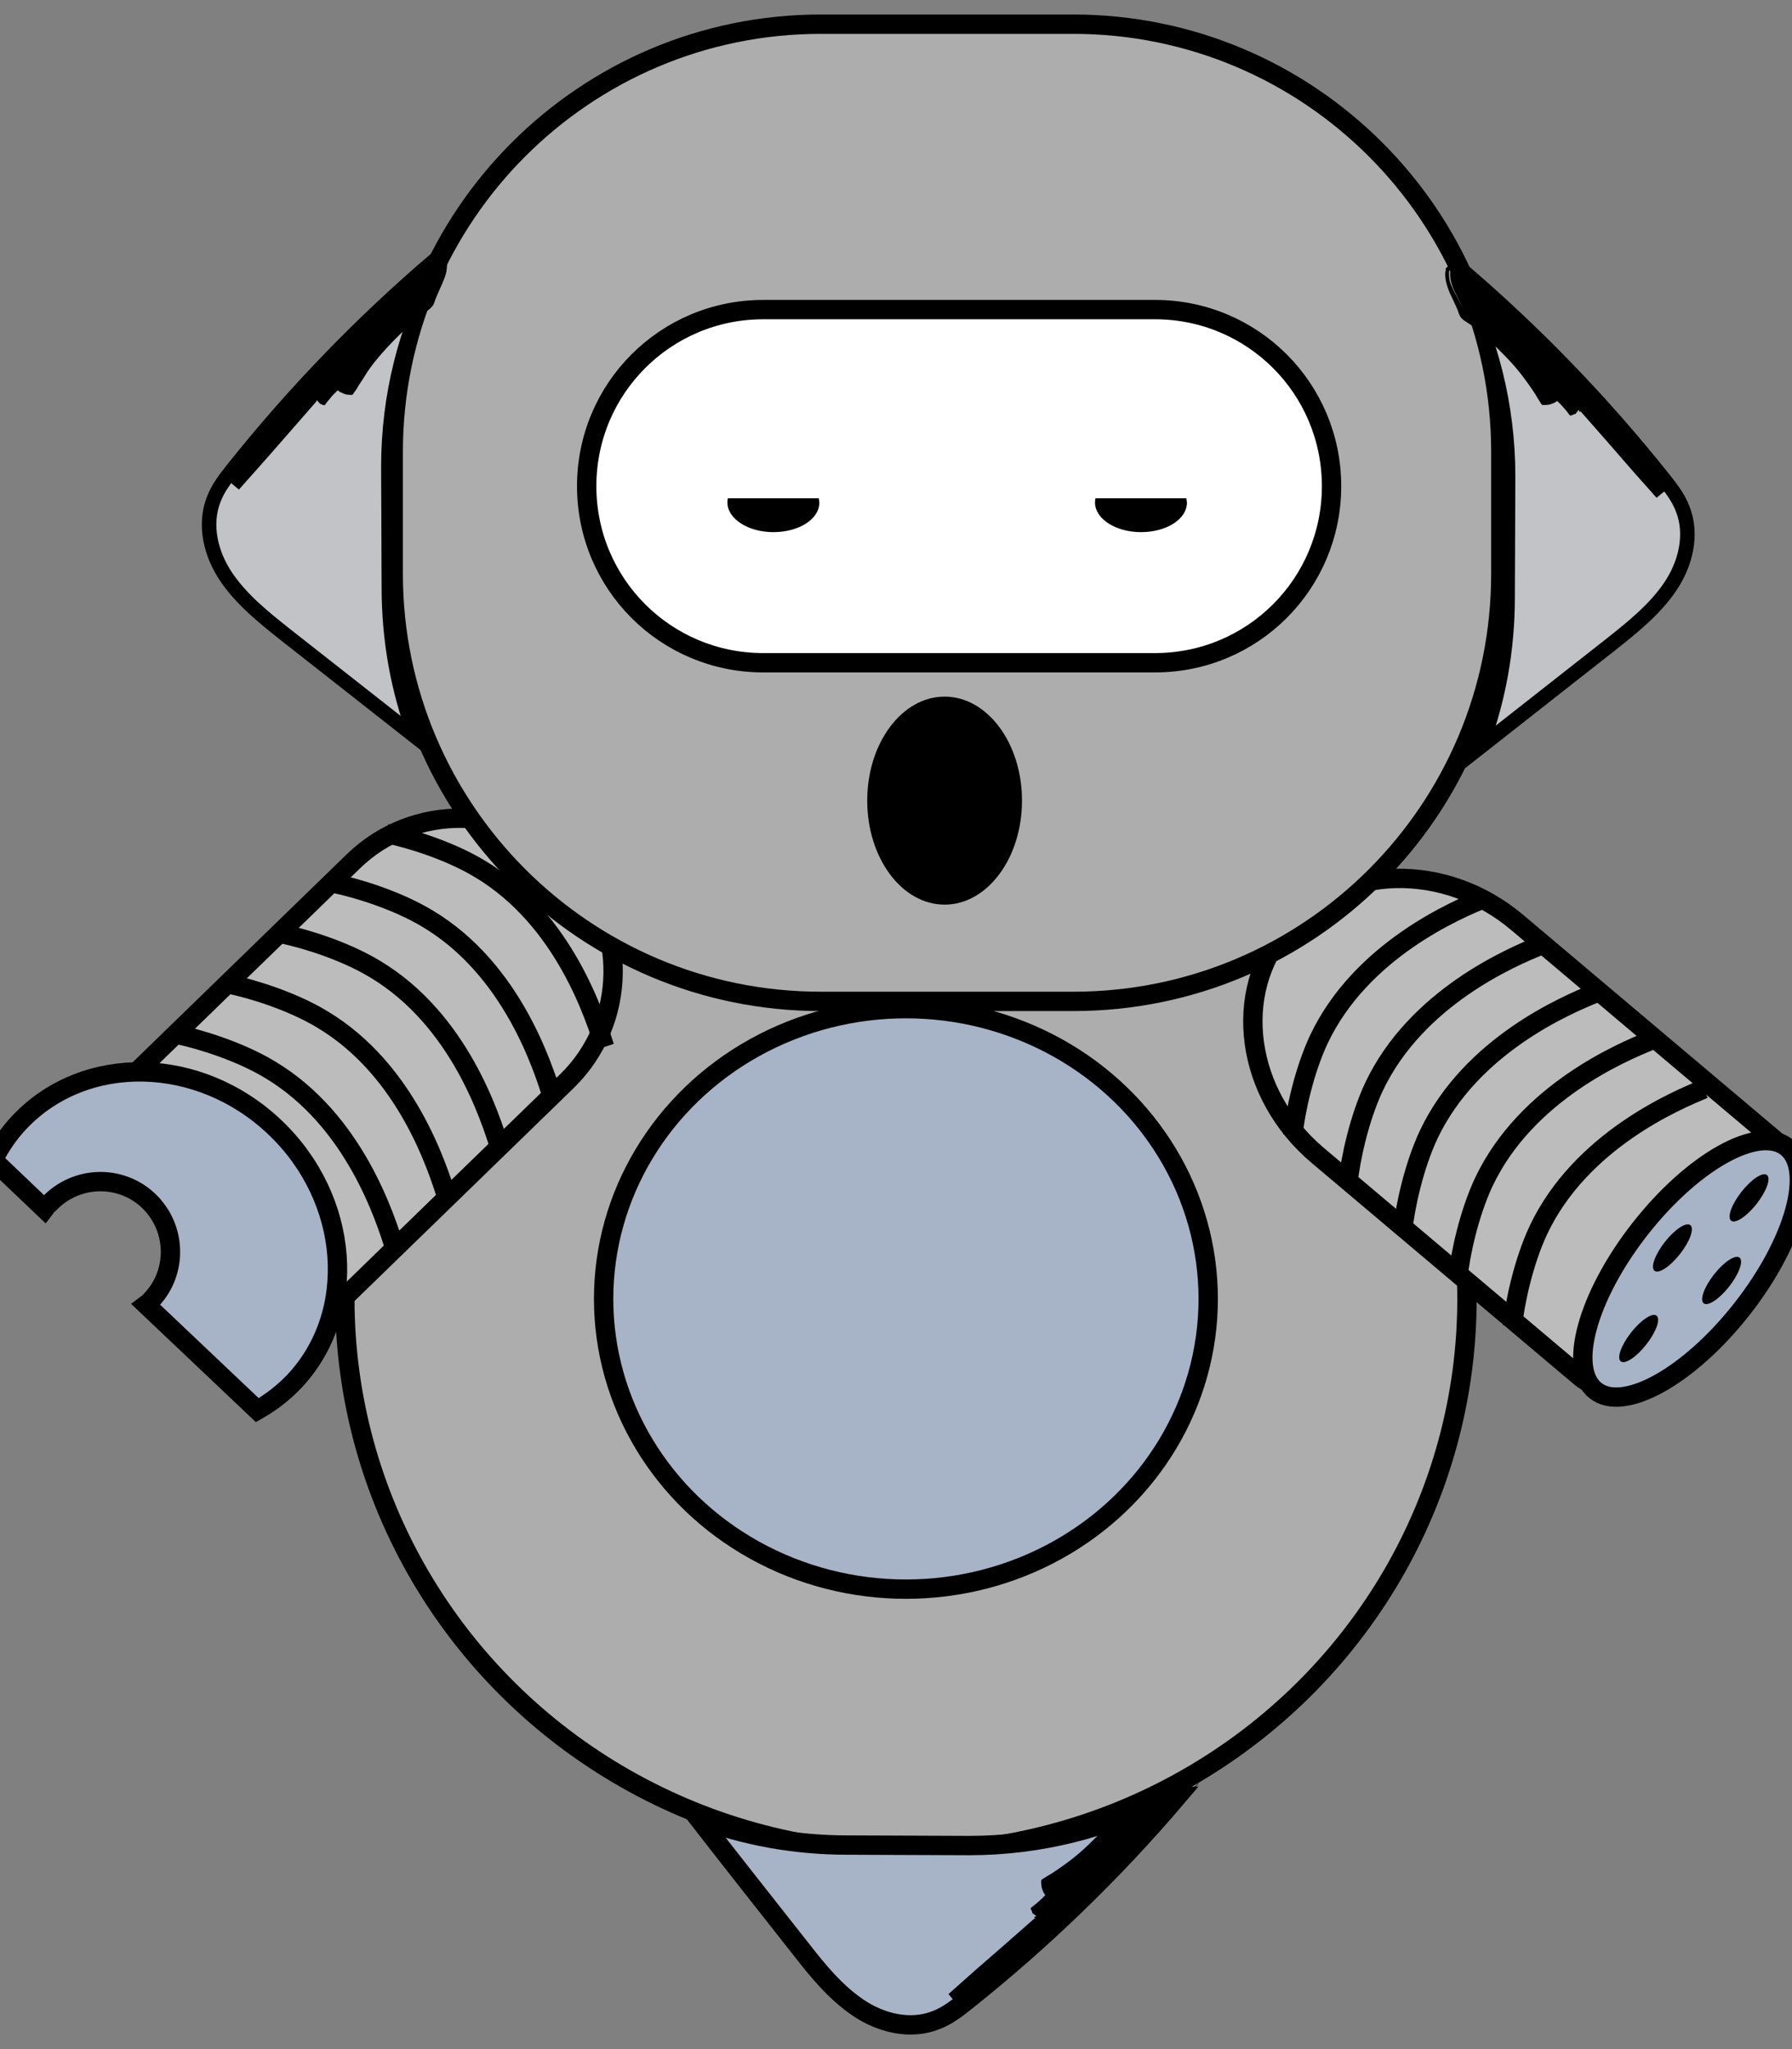 <?xml version="1.0" encoding="utf-8"?>
<!-- Generator: Adobe Illustrator 27.6.1, SVG Export Plug-In . SVG Version: 6.00 Build 0)  -->
<svg version="1.1" id="Layer_1" xmlns="http://www.w3.org/2000/svg" xmlns:xlink="http://www.w3.org/1999/xlink" x="0px" y="0px"
	 viewBox="0 0 370.5 423.6" style="enable-background:new 0 0 370.5 423.6;" xml:space="preserve">
<rect x="0" y="0" width="370.5" height="423.6" fill="#808080" stroke="none"/>
<style type="text/css">
	.st0{fill:#FF0000;}
	.st1{display:none;}
	.st2{clip-path:url(#SVGID_00000126283495643193967720000003378299459745104814_);}
	.st3{opacity:0.44;clip-path:url(#SVGID_00000124159728659563095730000016177210319058995635_);}
	.st4{opacity:0.54;clip-path:url(#SVGID_00000029766306883747685550000016267516890076972678_);}
	.st5{fill:#ADADAD;stroke:#000000;stroke-width:1.464;stroke-miterlimit:10;}
	.st6{fill:#A7B3C6;stroke:#000000;stroke-width:1.464;stroke-miterlimit:10;}
	.st7{fill:#BCBCBC;stroke:#000000;stroke-width:1.464;stroke-miterlimit:10;}
	.st8{fill:none;stroke:#000000;stroke-width:1.464;stroke-miterlimit:10;}
	.st9{fill:#FFFFFF;stroke:#000000;stroke-width:1.464;stroke-miterlimit:10;}
	.st10{fill:#C1C3C6;stroke:#000000;stroke-width:1.098;stroke-miterlimit:10;}
	.st11{fill:#A7B3C6;stroke:#000000;stroke-width:1.464;stroke-miterlimit:10;}
	.st12{opacity:0.54;clip-path:url(#SVGID_00000099622142355383181750000004235804433302441116_);}
	.st13{fill:#A7B3C6;stroke:#000000;stroke-width:1.464;stroke-miterlimit:10;}
	.st14{fill:#A7B3C6;stroke:#000000;stroke-width:1.464;stroke-miterlimit:10;}
	.st15{fill:#ADADAD;stroke:#000000;stroke-width:4;stroke-miterlimit:10;}
	.st16{fill:#A7B3C6;stroke:#000000;stroke-width:4;stroke-miterlimit:10;}
	.st17{fill:#BCBCBC;stroke:#000000;stroke-width:4;stroke-miterlimit:10;}
	.st18{fill:none;stroke:#000000;stroke-width:4;stroke-miterlimit:10;}
	.st19{fill:#FFFFFF;stroke:#000000;stroke-width:4;stroke-miterlimit:10;}
	.st20{fill:#C1C3C6;stroke:#000000;stroke-width:3;stroke-miterlimit:10;}
	.st21{fill:#A7B3C6;stroke:#000000;stroke-width:4;stroke-miterlimit:10;}
	.st22{fill:#161616;stroke:#000000;stroke-width:4;stroke-miterlimit:10;}
	.st23{fill:none;}
	.st24{fill:#355F9B;stroke:#000000;stroke-width:3;stroke-miterlimit:10;}
	.st25{opacity:0.5;}
	.st26{fill:#161616;stroke:#000000;stroke-width:3.71;stroke-miterlimit:10;}
	.st27{fill:#636363;stroke:#000000;stroke-width:5;stroke-miterlimit:10;}
	.st28{fill:#FF000D;stroke:#000000;stroke-width:1.983;stroke-miterlimit:10;}
	.st29{fill:#09AF28;stroke:#000000;stroke-width:1.983;stroke-miterlimit:10;}
	.st30{clip-path:url(#SVGID_00000142860580418710456860000001827422154651844775_);}
	.st31{opacity:0.44;clip-path:url(#SVGID_00000052815485715280444890000014502057227077825719_);}
	.st32{opacity:0.54;clip-path:url(#SVGID_00000146486967547255854450000001412282359251621038_);}
	.st33{opacity:0.54;clip-path:url(#SVGID_00000183960859617754169510000015286254242858168214_);}
	.st34{fill:none;stroke:#FFFFFF;stroke-width:2.379;stroke-miterlimit:10;}
	.st35{fill:none;stroke:#FFFFFF;stroke-width:2.086;stroke-miterlimit:10;}
	.st36{fill:none;stroke:#000000;stroke-width:5;stroke-linecap:round;stroke-miterlimit:10;}
	.st37{fill:none;stroke:#000000;stroke-width:6;stroke-linecap:round;stroke-miterlimit:10;}
</style>
<g>
	<ellipse class="st15" cx="187.3" cy="268.5" rx="116" ry="114.5"/>
	<ellipse class="st16" cx="187.3" cy="268.5" rx="62.5" ry="60"/>
	<path class="st16" d="M200.4,381.5c14.6,0,28.4-3.6,40.6-9.9l2.3-0.1c-13.1,15.4-27.7,29.5-43.5,42.1c-1.9,1.5-3.9,3.1-6.3,4
		c-5.3,2.1-11.4,0.6-16.1-2.6s-8.3-7.6-11.8-12.1c-7.1-9-14.2-18-21.2-27c9.6,3.6,20,5.5,30.8,5.5L200.4,381.5L200.4,381.5z"/>
	<g>
		<path d="M245.9,369.2c0.4-0.2,0.9-0.5,1.3-0.7c-8.3,9.1-17.1,17.9-25.9,26.6c-2.5,2.5-5,5-7.7,7.2c-3,2.4-6.3,4.5-9.7,6.1l4.3-4.1
			c-2.3,2.1-9,7.4-11.4,9.3l18.2-16c-0.9,0.9-1.8,1.9-2.8,2.8l7.4-7.1l-4.6,4.3l0.1-0.1c-0.3-0.8-0.6-1.5-0.8-2.2
			c1.2-0.9,2.2-2,3.1-3.1c-0.8-0.6-1.3-1.6-1.3-2.6c4.7-2.8,8.9-6.3,12.4-10.4c0.6-0.8,1.2-1.5,2.1-2.1c0.8-0.5,2.4-4.1,3.3-4.4
			c3.5-1.2,5.8-3.5,9-3l0.8,0.9c0.5-0.3,1-0.6,1.5-0.8c0.5-0.4,1-0.8,1.5-1.1L245.9,369.2z"/>
		<g>
			<path d="M246.2,369.5c0,0,0.2-0.2,0.8-0.8l-0.4-0.5c-0.3,0.2-0.7,0.6-1.2,0.9c-0.4,0.4-1.1,0.7-1.8,1.1h0.2
				c-0.2-0.2-0.5-0.5-0.7-0.8c-0.1-0.2-0.3-0.2-0.5-0.2s-0.4,0-0.6,0c-0.8,0-1.6,0.2-2.4,0.6c-1.7,0.7-3.3,1.9-5.5,2.8
				c-0.3,0.1-0.6,0.5-0.8,0.9c-0.2,0.4-0.5,0.8-0.7,1.2s-0.5,0.8-0.7,1.3c-0.3,0.4-0.5,0.9-1,1.3c-0.6,0.4-1.1,1-1.6,1.6
				s-1,1.3-1.6,1.9c-1.1,1.3-2.4,2.6-3.7,3.9c-1.4,1.3-2.9,2.5-4.5,3.7c-0.4,0.3-0.8,0.6-1.2,0.9c-0.3,0.2-0.6,0.4-0.8,0.6
				c-0.1,0-0.1,0.2,0,0.2s0.1,0.2,0.1,0.3l0.1,0.2l0.1,0.1c0.1,0.1,0.1,0.1,0.2,0.2c0.3,0.3,0.7,0.6,1.1,0.9
				c-0.5,0.8-1.5,2.1-1.9,2.5c-0.3,0.3-0.6,0.6-0.9,0.9l-0.3,0.3v0.1l0,0l0,0l0,0v-0.1l-0.2-0.5c0.1,0.2,0.2,0.5,0.3,0.7v-0.1
				l-0.1-0.2v-0.1l0,0l0.1-0.1l0.1-0.1l0.2-0.2c0.3-0.3,0.6-0.6,0.9-0.9c0.6-0.6,1.3-1.2,1.9-1.8l1.7,1.8c-2.3,2.3-4.8,4.7-7.3,7.2
				l-1.9-2c0.8-0.9,1.8-1.8,2.7-2.8l2,2.1c-4.1,3.6-8.4,7.4-12.7,11.3c-1.8,1.6-3.7,3.2-5.5,4.8l-1.9-2.3c3.9-3.2,7.9-6.2,11.4-9.2
				l1.9,2c-1.5,1.4-2.9,2.7-4.4,4.1l-1.5-2.1c3.4-1.6,6.5-3.4,9.2-5.6c2.8-2.1,5.2-4.4,7.6-6.7c4.8-4.5,9.1-8.6,12.8-12.1
				c7.5-7.1,12.5-12.2,14.5-14.1l-0.4-0.5c-1,0.5-1.4,0.7-1.4,0.7s0.4-0.2,1.3-0.8l0.5,0.7c-1.8,2.1-6.5,7.5-13.6,14.9
				c-3.6,3.7-7.7,8-12.3,12.7c-2.3,2.3-4.7,4.8-7.6,7.1c-2.8,2.3-6.1,4.4-9.6,6.1l-1.6-2.3c1.4-1.4,2.8-2.8,4.3-4.2l2,2.1
				c-3.7,3.3-7.5,6.3-11.4,9.4l-1.9-2.3c1.8-1.6,3.6-3.2,5.4-4.8c4.4-3.8,8.7-7.6,12.8-11.2l2,2.1c-1,1-1.9,1.9-2.8,2.8l-2-2.1
				c2.6-2.4,5.1-4.8,7.5-7l1.9,2c-1.6,1.4-3.1,2.8-4.6,4.1l-0.7-0.5l-0.3-0.3l0,0l0,0l-0.2-0.1c-0.3-0.2-0.6-0.4-0.9-0.6
				c-0.2-0.1-0.3-0.2-0.4-0.3c0,0,0,0-0.1,0h0.1l0.2-0.1l0.3-0.1l-0.8-0.6l-0.1-0.1c0,0,0,0,0-0.1v-0.1l-0.1-0.2
				c-0.1-0.2-0.2-0.4-0.2-0.6l0.9-0.7c0.3-0.2,0.6-0.5,0.7-0.6c0.3-0.2,0.5-0.5,0.8-0.7c0.2-0.2,0.3-0.4,0.5-0.5
				c0-0.1,0.1-0.1,0.1-0.2l-0.1-0.1l-0.2-0.3l-0.1-0.2c0-0.1-0.1-0.2-0.1-0.3c-0.2-0.4-0.3-0.9-0.3-1.3c0-0.4-0.2-0.9,0.3-1.1
				l1.1-0.7l0.7-0.4c0.4-0.3,0.8-0.5,1.2-0.8c1.6-1.1,3.1-2.2,4.5-3.4s2.6-2.4,3.8-3.6c0.6-0.6,1.1-1.2,1.6-1.8s1.2-1.3,1.9-1.8
				c0.2-0.1,0.5-0.5,0.7-0.9c0.3-0.4,0.5-0.8,0.8-1.2s0.5-0.8,0.8-1.2c0.2-0.2,0.3-0.4,0.5-0.6c0.2-0.2,0.5-0.4,0.8-0.5
				c2.1-0.7,3.8-1.8,5.6-2.4c0.9-0.3,1.8-0.5,2.7-0.5c0.2,0,0.5,0,0.7,0.1h0.4h0.1l0.1,0.1l0.1,0.1c0.3,0.3,0.5,0.6,0.7,0.9
				l-0.6-0.1c0.7-0.4,1.4-0.7,1.8-1c0.5-0.4,0.9-0.6,1.2-0.9l0.5,0.6C246.4,369.2,246.2,369.5,246.2,369.5z"/>
		</g>
	</g>
	<g>
		<path class="st17" d="M61.4,267.7l-34.2-35.1c-2.8-2.8-2.7-7.4,0.1-10.1L73,178.1c12.5-12.2,32.6-11.9,44.8,0.6l0,0
			c12.2,12.5,11.9,32.6-0.6,44.8l-45.7,44.4C68.7,270.6,64.2,270.6,61.4,267.7z"/>
		<path class="st16" d="M56.8,233c-15.6-14.8-39.2-15.3-52.7-1.1c-2.3,2.4-4.1,5.1-5.5,7.9l10.6,10.1c0.3-0.4,0.6-0.8,1-1.1
			c5.5-5.8,14.7-6.1,20.5-0.6s6.1,14.7,0.6,20.5c-0.3,0.4-0.7,0.7-1.1,1l23,21.8c2.8-1.6,5.3-3.5,7.6-5.9
			C74.2,271.4,72.4,247.8,56.8,233z"/>
		<g>
			<path class="st18" d="M36.5,213.8c4.8,1,13,3.5,19.3,7.3c17.6,10.5,23.9,30.9,25.8,36.8"/>
			<path class="st18" d="M47.3,203.4c4.8,1,13,3.5,19.3,7.3c17.6,10.5,23.9,30.9,25.8,36.8"/>
			<path class="st18" d="M58.2,193c4.8,1,13,3.5,19.3,7.3c17.6,10.5,23.9,30.9,25.8,36.8"/>
			<path class="st18" d="M69.1,182.6c4.8,1,13,3.5,19.3,7.3c17.6,10.5,23.9,30.9,25.8,36.8"/>
			<path class="st18" d="M79.9,172.3c4.8,1,13,3.5,19.3,7.3c17.6,10.5,23.9,30.9,25.8,36.8"/>
		</g>
	</g>
	<g>
		<path class="st17" d="M369.6,247.2l-32,37.2c-2.6,3-7.4,3.1-10.8,0.3l-54.4-45.9c-14.9-12.6-17.8-33.6-6.4-46.9l0,0
			c11.4-13.3,32.8-13.8,47.7-1.2l54.4,45.9C371.5,239.4,372.1,244.2,369.6,247.2z"/>
		<g>
			
				<ellipse transform="matrix(0.617 -0.787 0.787 0.617 -72.417 375.646)" class="st21" cx="349.6" cy="262.2" rx="32" ry="13.4"/>
			<ellipse transform="matrix(0.617 -0.787 0.787 0.617 -87.924 372.666)" cx="338.8" cy="276.6" rx="6" ry="2"/>
			<ellipse transform="matrix(0.617 -0.787 0.787 0.617 -56.274 379.485)" cx="361.6" cy="247.5" rx="6" ry="2"/>
			<ellipse transform="matrix(0.617 -0.787 0.787 0.617 -70.544 370.99)" cx="345.8" cy="257.9" rx="6" ry="2"/>
			<ellipse transform="matrix(0.617 -0.787 0.787 0.617 -71.883 381.524)" cx="355.9" cy="264.6" rx="6" ry="2"/>
			<g>
				<path class="st18" d="M312.7,274.1c0.5-4.9,2.3-13.3,5.4-19.9c8.8-18.5,28.6-26.8,34.2-29.1"/>
				<path class="st18" d="M301.4,264.2c0.5-4.9,2.3-13.3,5.4-19.9c8.8-18.5,28.6-26.8,34.2-29.1"/>
				<path class="st18" d="M290,254.4c0.5-4.9,2.3-13.3,5.4-19.9c8.8-18.5,28.6-26.8,34.2-29.1"/>
				<path class="st18" d="M278.7,244.5c0.5-4.9,2.3-13.3,5.4-19.9c8.8-18.5,28.6-26.8,34.2-29.1"/>
				<path class="st18" d="M267.3,234.7c0.5-4.9,2.3-13.3,5.4-19.9c8.8-18.5,28.6-26.8,34.2-29.1"/>
			</g>
		</g>
	</g>
	<path class="st15" d="M221.9,207h-52.2c-48.8,0-88.4-39.6-88.4-88.4V93.4C81.3,44.6,120.9,5,169.7,5h52.2
		c48.8,0,88.4,39.6,88.4,88.4v25.2C310.3,167.4,270.8,207,221.9,207z"/>
	<path class="st19" d="M238.8,137h-81c-20.2,0-36.5-16.3-36.5-36.5l0,0c0-20.2,16.3-36.5,36.5-36.5h81c20.2,0,36.5,16.3,36.5,36.5
		l0,0C275.3,120.7,259,137,238.8,137z"/>
	<path class="st20" d="M80.3,96.4c0-14.6,3.6-28.4,9.9-40.6l0.1-2.4C74.9,66.5,60.8,81.1,48.2,96.9c-1.5,1.9-3.1,3.9-4,6.3
		c-2.1,5.3-0.6,11.4,2.6,16.1s7.7,8.3,12.1,11.8c9,7.1,18,14.1,27,21.2c-3.6-9.6-5.5-20-5.5-30.8L80.3,96.4L80.3,96.4z"/>
	<g>
		<path d="M92.7,50.9c0.2-0.4,0.5-0.9,0.7-1.3c-9.1,8.3-17.9,17.1-26.6,25.9c-2.5,2.5-5,5-7.2,7.7c-2.4,3-4.5,6.3-6.1,9.7l4.1-4.3
			c-2.1,2.3-7.4,9-9.3,11.4l16-18.2c-0.9,0.9-1.9,1.8-2.8,2.8l7.1-7.4l-4.3,4.6l0.1-0.1c0.8,0.3,1.5,0.6,2.2,0.8
			c0.9-1.2,2-2.2,3.2-3.1c0.6,0.8,1.6,1.3,2.6,1.3c2.8-4.7,6.3-8.9,10.4-12.4c0.8-0.6,1.5-1.2,2.1-2.1c0.5-0.8,4.1-2.4,4.4-3.3
			c1.2-3.5,3.5-5.8,3-9l-0.9-0.8c0.3-0.5,0.6-1,0.8-1.5c0.4-0.5,0.8-1,1.1-1.5L92.7,50.9z"/>
		<g>
			<path d="M93,51.2c0,0,0.2-0.3,0.7-0.8L93.2,50c-0.2,0.3-0.5,0.7-0.8,1.2c-0.4,0.5-0.6,1.2-1,1.9l-0.1,0.1l0.1,0.1
				c0.2,0.2,0.5,0.4,0.8,0.6c0.2,0.1,0.2,0.2,0.2,0.4s0,0.3,0,0.5c0,0.8-0.1,1.6-0.4,2.4c-0.6,1.7-1.6,3.5-2.3,5.6
				c-0.1,0.2-0.2,0.4-0.4,0.6c-0.2,0.2-0.3,0.3-0.5,0.5c-0.4,0.3-0.8,0.6-1.2,0.8s-0.8,0.5-1.2,0.8c-0.4,0.3-0.8,0.6-1,0.9
				c-0.4,0.7-1.1,1.3-1.7,1.8s-1.2,1.1-1.8,1.7c-1.2,1.2-2.4,2.5-3.6,3.9S76,76.7,75,78.4c-0.3,0.4-0.5,0.8-0.8,1.2l-0.4,0.7l-0.7,1
				c-0.2,0.5-0.6,0.3-1,0.3s-0.8-0.1-1.2-0.3c-0.2-0.1-0.4-0.2-0.5-0.2l-0.3-0.2c-0.1-0.1-0.1-0.1-0.2-0.2c-0.1,0-0.2,0.1-0.3,0.2
				c-0.2,0.2-0.4,0.4-0.6,0.6c-0.2,0.2-0.5,0.5-0.7,0.8c-0.1,0.1-0.3,0.4-0.6,0.7l-0.6,0.8c-0.2-0.1-0.4-0.1-0.6-0.2l-0.2-0.1h-0.1
				l0,0l-0.1-0.1l-0.6-0.7L65.4,83l-0.1,0.1v0.1l0,0L65,82.8c-0.2-0.3-0.4-0.6-0.6-0.8c0-0.1-0.1-0.2-0.1-0.2v0.1l0,0l-0.2-0.3
				L63.7,81c1.2-1.4,2.6-2.9,4-4.5l1.8,1.7c-2.2,2.4-4.6,4.9-7,7.5l-2-1.9c0.9-0.9,1.8-1.9,2.8-2.8l2.1,2
				c-3.6,4.1-7.3,8.4-11.2,12.8c-1.6,1.8-3.2,3.6-4.8,5.4l-2.3-1.9c3.2-3.9,6.2-7.8,9.5-11.4l2,1.9c-1.4,1.4-2.8,2.9-4.2,4.3
				l-2.1-1.5c1.7-3.5,3.8-6.7,6.2-9.5c2.3-2.8,4.8-5.2,7.2-7.5c4.7-4.5,9-8.6,12.8-12.1c7.6-7,13-11.6,15.1-13.4l-0.5-0.4
				c-0.6,0.9-0.8,1.3-0.8,1.3s0.2-0.4,0.7-1.4l0.7,0.5c-2,1.9-7.1,6.9-14.3,14.2c-3.6,3.7-7.7,7.9-12.3,12.6
				c-2.3,2.4-4.6,4.8-6.8,7.6s-4,5.8-5.6,9.2l-2.3-1.6c1.3-1.4,2.7-2.9,4.1-4.4l2.1,2c-3,3.5-6.1,7.4-9.2,11.4l-2.3-1.9
				c1.6-1.8,3.2-3.6,4.8-5.5c3.9-4.4,7.6-8.6,11.2-12.8l2.1,2c-1,0.9-1.9,1.9-2.8,2.7l-2.1-2c2.5-2.5,4.9-5,7.1-7.4l2,1.9
				c-0.6,0.6-1.2,1.3-1.8,1.9c-0.3,0.3-0.6,0.6-0.9,0.9L66.6,81l-0.1,0.1l0,0l0,0h-0.1c-0.1,0-0.2-0.1-0.3-0.1l-0.2-0.1
				c0.3,0.1,0.5,0.2,0.8,0.3L66.1,81H66l0,0l0,0l0,0c0,0,0,0,0.1,0l0.2-0.2c0.3-0.3,0.6-0.6,0.9-0.9l0.4-0.4l0.3-0.3l0.4-0.3
				c0.5-0.4,1.1-0.8,1.5-1.1c0.3,0.4,0.7,0.8,1,1.2c0.1,0.1,0.2,0.1,0.2,0.2l0.1,0.1l0.2,0.1c0.1,0,0.2,0.1,0.3,0
				c0.2-0.2,0.3-0.5,0.5-0.8c0.3-0.4,0.6-0.9,0.9-1.3c1.2-1.7,2.4-3.2,3.7-4.6c1.3-1.4,2.6-2.7,3.8-3.8c0.6-0.6,1.3-1.1,1.9-1.6
				s1.1-1,1.5-1.5c0.6-0.7,1-0.8,1.4-1.1c0.4-0.2,0.8-0.5,1.3-0.7c0.4-0.2,0.8-0.5,1.1-0.7c0.2-0.1,0.3-0.2,0.4-0.3s0.2-0.2,0.2-0.3
				c0.8-2.2,2-3.9,2.7-5.5c0.3-0.8,0.5-1.5,0.5-2.2c0-0.2,0-0.3,0-0.4c0-0.1,0-0.2-0.1-0.3c-0.2-0.2-0.4-0.4-0.6-0.6l-0.3-0.3
				l0.2-0.3c0.4-0.7,0.7-1.3,1.2-1.9c0.4-0.5,0.7-0.9,0.9-1.2l0.7,0.5C93.2,51,93,51.2,93,51.2z"/>
		</g>
	</g>
	<path class="st20" d="M311.8,98.4c0-14.6-3.6-28.4-9.9-40.6l-0.1-2.4c15.4,13.1,29.5,27.7,42.1,43.5c1.5,1.9,3.1,3.9,4,6.3
		c2.1,5.3,0.6,11.4-2.6,16.1s-7.7,8.3-12.1,11.8c-9,7.1-18,14.1-27,21.2c3.6-9.6,5.5-20,5.5-30.8L311.8,98.4L311.8,98.4z"/>
	<g>
		<path d="M299.5,52.9c-0.2-0.4-0.5-0.9-0.7-1.3c9.1,8.3,17.9,17.1,26.6,25.9c2.5,2.5,5,5,7.2,7.7c2.4,3,4.5,6.3,6.1,9.7l-4.1-4.3
			c2.1,2.3,7.4,9,9.3,11.4l-16-18.2c0.9,0.9,1.9,1.8,2.8,2.8l-7.1-7.4l4.3,4.6l-0.1-0.1c-0.8,0.3-1.5,0.6-2.2,0.8
			c-0.9-1.2-2-2.2-3.2-3.1c-0.6,0.8-1.6,1.3-2.6,1.3c-2.8-4.7-6.3-8.9-10.4-12.4c-0.8-0.6-1.5-1.2-2.1-2.1c-0.5-0.8-4.1-2.4-4.4-3.3
			c-1.2-3.5-3.5-5.8-3-9l0.9-0.8c-0.3-0.5-0.6-1-0.8-1.5c-0.4-0.5-0.8-1-1.1-1.5L299.5,52.9z"/>
		<g>
			<path d="M299.8,52.7c0,0-0.2-0.2-0.8-0.8l-0.5,0.4c0.2,0.3,0.6,0.7,0.9,1.2c0.4,0.4,0.7,1.1,1.2,1.8v-0.2
				c-0.2,0.2-0.5,0.5-0.8,0.7c-0.2,0.1-0.2,0.3-0.2,0.5s0,0.4,0,0.6c0,0.8,0.2,1.6,0.6,2.4c0.7,1.7,1.9,3.4,2.8,5.5
				c0.1,0.3,0.5,0.6,0.8,0.8c0.4,0.2,0.8,0.5,1.2,0.7s0.8,0.5,1.3,0.7c0.4,0.3,0.9,0.5,1.3,1c0.4,0.6,1,1.1,1.6,1.6s1.3,1,1.9,1.6
				c1.3,1.1,2.6,2.4,3.9,3.7c1.3,1.4,2.5,2.9,3.7,4.5c0.3,0.4,0.6,0.8,0.9,1.2c0.2,0.3,0.4,0.6,0.6,0.9c0,0.1,0.2,0.1,0.2,0
				s0.2-0.1,0.3-0.1l0.2-0.1l0.1-0.1c0.1-0.1,0.2-0.1,0.2-0.2c0.3-0.3,0.6-0.7,0.9-1.1c0.8,0.5,2.1,1.5,2.5,1.9
				c0.3,0.3,0.6,0.6,0.9,0.9l0.3,0.3h0.1l0,0l0,0l0,0h-0.1l-0.5,0.2c0.2-0.1,0.5-0.2,0.7-0.3h-0.1l-0.2,0.1h-0.1l0,0l-0.1-0.1
				l-0.1-0.1l-0.2-0.2c-0.3-0.3-0.6-0.6-0.9-0.9c-0.6-0.6-1.2-1.3-1.8-1.9l1.8-1.7c2.3,2.3,4.7,4.8,7.2,7.3l-2,1.9
				c-0.9-0.9-1.8-1.8-2.8-2.7l2.1-2c3.6,4.1,7.4,8.4,11.3,12.7c1.6,1.8,3.2,3.7,4.8,5.5l-2.3,1.9c-3.2-3.9-6.2-7.9-9.2-11.4l2-1.9
				c1.4,1.5,2.7,2.9,4.1,4.4l-2.1,1.5c-1.6-3.4-3.4-6.5-5.6-9.2c-2.1-2.8-4.4-5.2-6.7-7.6c-4.5-4.8-8.6-9.1-12.1-12.8
				c-7.1-7.5-12.2-12.5-14.1-14.5l-0.5,0.4c0.5,1,0.7,1.4,0.7,1.4s-0.2-0.4-0.8-1.3l0.7-0.5c2.1,1.8,7.5,6.5,14.9,13.6
				c3.7,3.6,8,7.7,12.7,12.3c2.3,2.3,4.8,4.7,7.1,7.6c2.3,2.9,4.4,6.1,6.1,9.6l-2.3,1.6c-1.4-1.4-2.8-2.8-4.2-4.3l2.1-2
				c3.3,3.7,6.3,7.5,9.4,11.4l-2.3,1.9c-1.6-1.8-3.2-3.6-4.8-5.4c-3.8-4.4-7.6-8.7-11.2-12.8l2.1-2c1,1,1.9,1.9,2.8,2.8l-2.1,2
				c-2.4-2.6-4.8-5.1-7-7.5l2-1.9c1.4,1.6,2.8,3.1,4.1,4.6l-0.5,0.7l-0.3,0.3l0,0l0,0l-0.1,0.2c-0.2,0.3-0.4,0.6-0.6,0.9
				c-0.1,0.1-0.2,0.3-0.3,0.4c0,0,0,0,0,0.1v-0.1l-0.1-0.2l-0.1-0.3l-0.6,0.8l-0.1,0.1c0,0,0,0-0.1,0h-0.1l-0.2,0.1
				c-0.2,0.1-0.4,0.2-0.7,0.2l-0.7-0.9c-0.2-0.3-0.5-0.6-0.6-0.7c-0.2-0.3-0.5-0.5-0.7-0.8c-0.2-0.2-0.4-0.3-0.5-0.5
				c-0.1,0-0.1-0.1-0.2-0.1l-0.1,0.1l-0.3,0.2l-0.2,0.1c-0.1,0-0.2,0.1-0.3,0.1c-0.4,0.2-0.9,0.3-1.3,0.3c-0.4,0-0.9,0.2-1.1-0.3
				l-0.7-1.1l-0.4-0.7c-0.3-0.4-0.5-0.8-0.8-1.2c-1.1-1.6-2.2-3.1-3.4-4.5c-1.2-1.4-2.4-2.6-3.6-3.8c-0.6-0.6-1.2-1.1-1.8-1.6
				s-1.3-1.1-1.8-1.9c-0.1-0.1-0.5-0.5-0.9-0.7c-0.4-0.3-0.8-0.5-1.2-0.8s-0.8-0.5-1.2-0.8c-0.2-0.1-0.4-0.3-0.6-0.5
				c-0.2-0.2-0.4-0.5-0.5-0.8c-0.7-2.1-1.8-3.8-2.4-5.6c-0.3-0.9-0.5-1.8-0.5-2.7c0-0.2,0-0.5,0.1-0.7v-0.4v-0.1l0.1-0.1l0.1-0.1
				c0.3-0.3,0.6-0.5,0.9-0.7l-0.1,0.6c-0.4-0.7-0.7-1.4-1-1.8c-0.3-0.5-0.6-0.9-0.8-1.2l0.7-0.5C299.6,52.4,299.8,52.7,299.8,52.7z"
				/>
		</g>
	</g>
	<ellipse cx="195.3" cy="165.5" rx="16" ry="21.5"/>
	<path d="M150.5,103c-0.1,0.3-0.1,0.6-0.1,0.9c0,3.3,4.2,6.1,9.5,6.1s9.5-2.7,9.5-6.1c0-0.3-0.1-0.6-0.1-0.9H150.5z"/>
	<path d="M226.5,103c-0.1,0.3-0.1,0.6-0.1,0.9c0,3.3,4.2,6.1,9.5,6.1s9.5-2.7,9.5-6.1c0-0.3-0.1-0.6-0.1-0.9H226.5z"/>
</g>
</svg>
